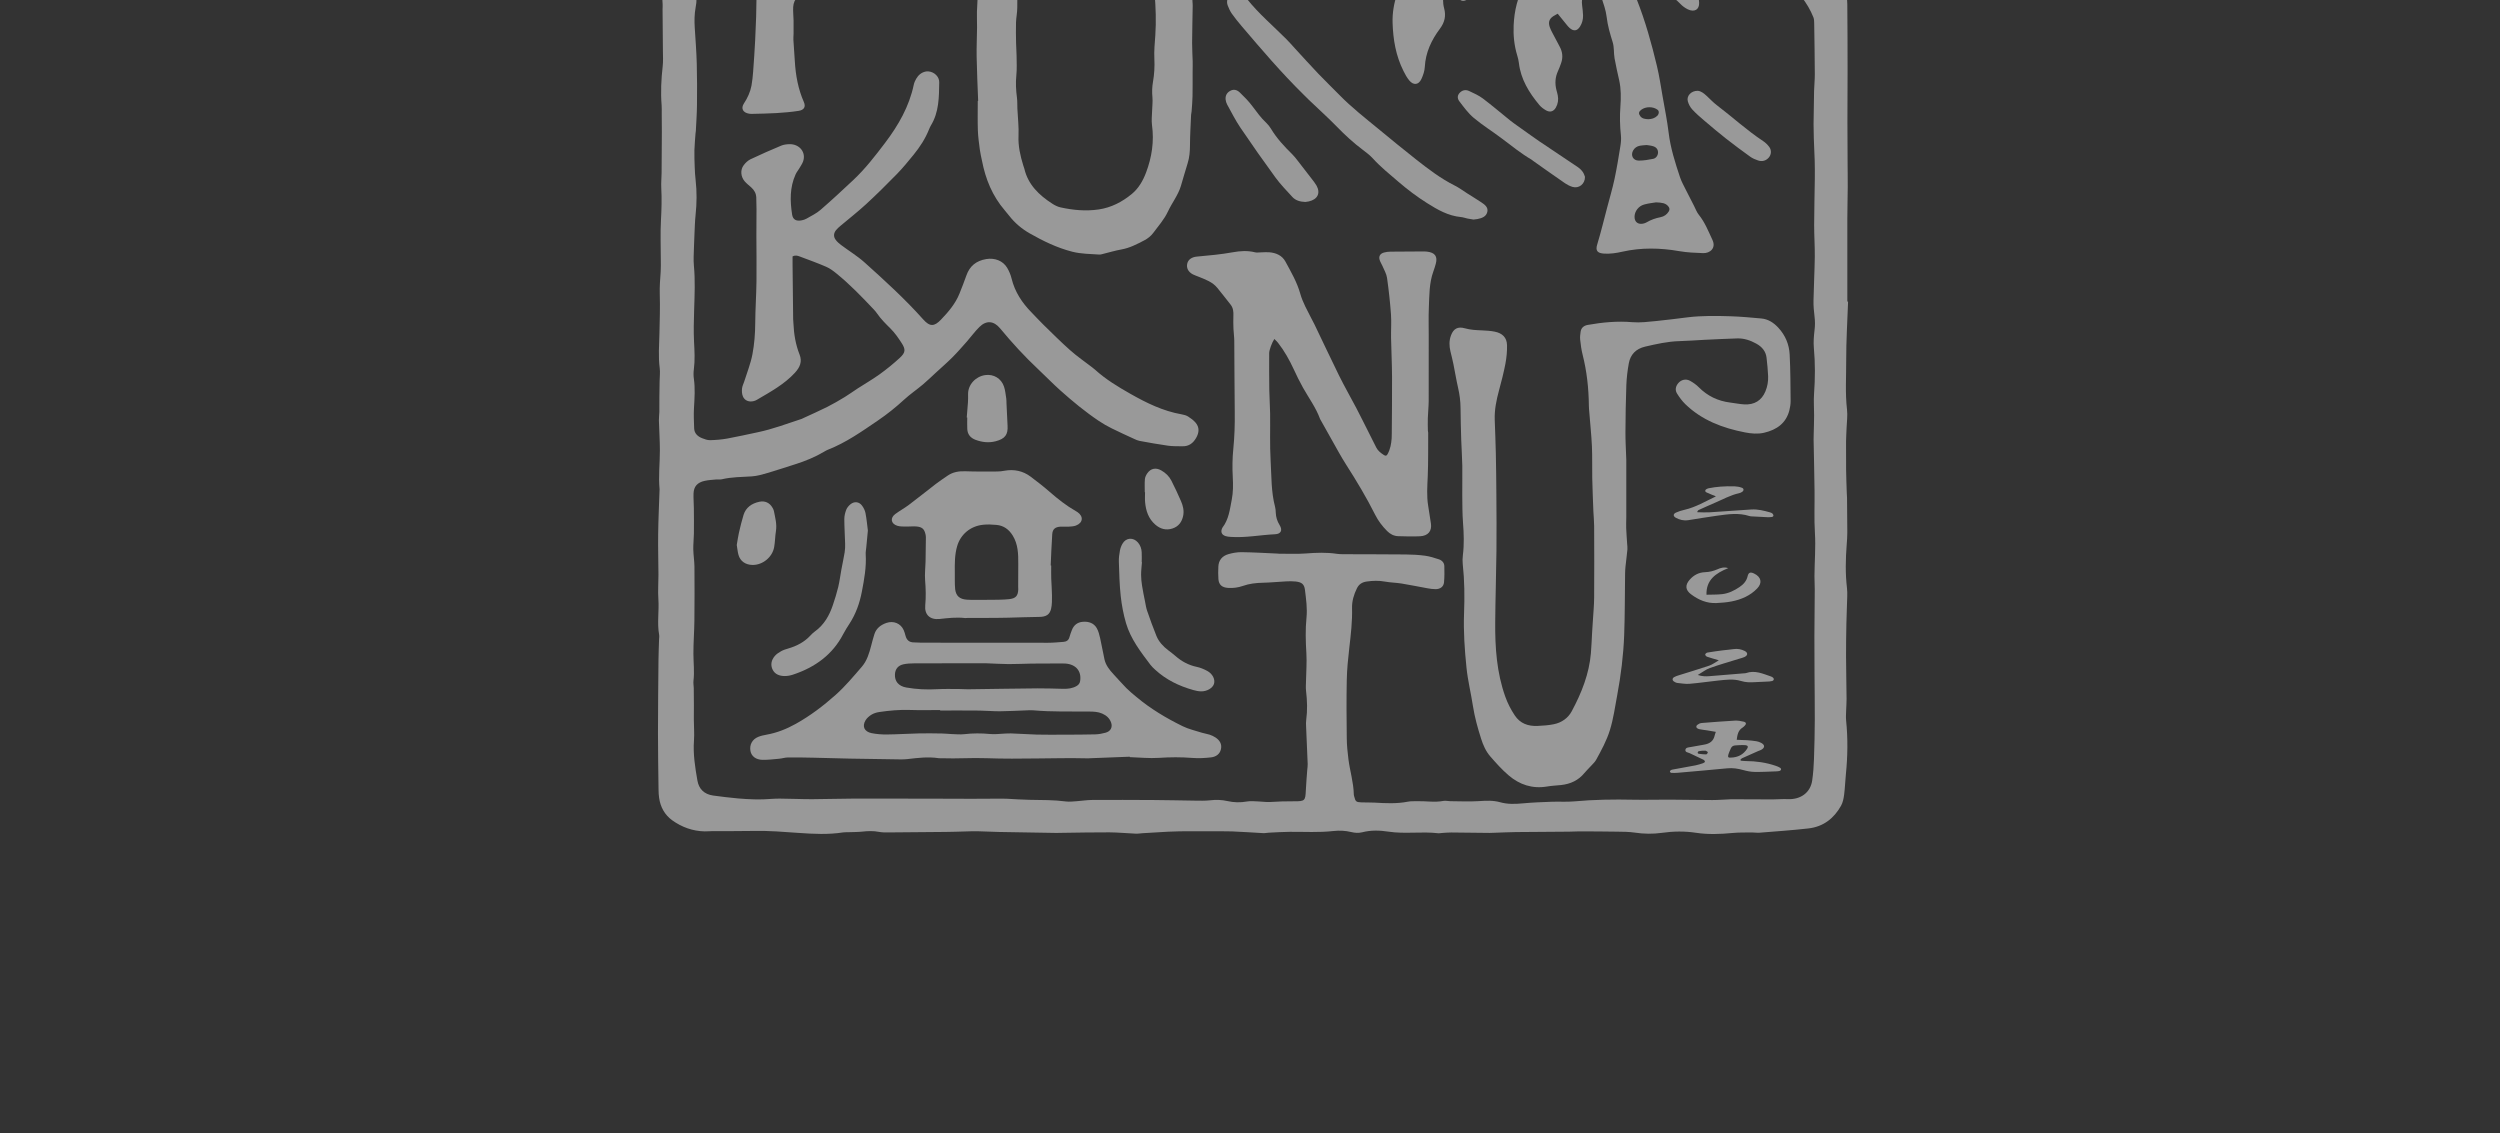 <svg width="214" height="97" viewBox="0 0 214 97" fill="none" xmlns="http://www.w3.org/2000/svg">
<rect x="0" y="0" width="214" height="97" fill="#333333" stroke="none"/>
<path d="M158.195 25.821C158.137 27.496 158.03 29.168 158.035 30.842C158.04 32.245 157.941 33.652 158.104 35.055C158.165 35.57 158.086 36.097 158.068 36.62C158.055 37.009 158.025 37.395 158.022 37.784C158.017 38.59 158.017 39.397 158.027 40.203C158.035 40.844 158.06 41.486 158.081 42.13C158.086 42.295 158.104 42.459 158.106 42.622C158.116 43.607 158.127 44.594 158.129 45.58C158.129 45.923 158.106 46.267 158.078 46.61C157.982 47.85 157.954 49.089 158.101 50.329C158.129 50.565 158.129 50.806 158.124 51.045C158.104 51.837 158.066 52.626 158.05 53.418C158.032 54.329 158.02 55.243 158.022 56.154C158.027 57.38 158.055 58.606 158.066 59.833C158.068 60.147 158.04 60.46 158.032 60.775C158.025 61.073 157.997 61.376 158.027 61.672C158.185 63.21 158.162 64.746 158.007 66.283C157.949 66.862 157.931 67.447 157.857 68.026C157.814 68.349 157.75 68.69 157.593 68.971C156.998 70.035 156.096 70.77 154.789 70.915C153.399 71.073 151.998 71.166 150.602 71.28C150.399 71.297 150.188 71.256 149.982 71.259C149.426 71.266 148.866 71.249 148.315 71.302C147.262 71.402 146.213 71.445 145.168 71.285C144.194 71.137 143.228 71.154 142.265 71.29C141.482 71.4 140.714 71.388 139.934 71.271C139.433 71.197 138.92 71.197 138.412 71.19C137.329 71.173 136.246 71.168 135.163 71.166C134.876 71.166 134.591 71.187 134.304 71.19C132.789 71.201 131.276 71.206 129.761 71.225C129.141 71.233 128.521 71.266 127.898 71.285C127.771 71.29 127.644 71.299 127.517 71.297C126.419 71.285 125.321 71.268 124.223 71.261C123.953 71.259 123.681 71.287 123.412 71.304C123.315 71.309 123.219 71.338 123.127 71.328C121.704 71.156 120.27 71.407 118.841 71.187C118.114 71.075 117.347 71.051 116.61 71.242C116.292 71.323 115.977 71.299 115.664 71.223C115.163 71.101 114.652 71.078 114.144 71.135C112.904 71.275 111.661 71.194 110.418 71.204C109.813 71.209 109.21 71.249 108.605 71.278C108.445 71.285 108.287 71.326 108.13 71.316C107.24 71.271 106.353 71.199 105.461 71.168C104.744 71.142 104.027 71.161 103.31 71.159C102.817 71.156 102.324 71.154 101.831 71.154C101.544 71.154 101.259 71.154 100.972 71.161C100.639 71.168 100.303 71.175 99.97 71.194C99.256 71.233 98.542 71.278 97.825 71.321C97.619 71.333 97.411 71.371 97.207 71.361C96.46 71.33 95.713 71.254 94.965 71.249C93.628 71.242 92.291 71.273 90.954 71.29C90.779 71.292 90.603 71.302 90.428 71.299C88.789 71.273 87.147 71.249 85.507 71.216C84.887 71.204 84.266 71.166 83.646 71.154C83.298 71.147 82.947 71.166 82.597 71.173C82.055 71.187 81.516 71.209 80.975 71.213C79.317 71.233 77.663 71.247 76.005 71.256C75.751 71.259 75.492 71.256 75.245 71.209C74.767 71.116 74.3 71.132 73.819 71.185C73.41 71.23 72.996 71.221 72.584 71.237C72.442 71.242 72.297 71.235 72.157 71.256C70.904 71.45 69.645 71.388 68.392 71.299C67.106 71.209 65.823 71.099 64.529 71.128C63.352 71.154 62.172 71.137 60.995 71.144C60.772 71.144 60.551 71.171 60.327 71.166C59.285 71.147 58.344 70.794 57.541 70.216C56.898 69.754 56.527 69.071 56.42 68.294C56.389 68.072 56.374 67.845 56.372 67.623C56.351 65.994 56.323 64.365 56.323 62.736C56.323 60.641 56.349 58.549 56.367 56.455C56.372 55.887 56.4 55.319 56.415 54.752C56.42 54.618 56.445 54.48 56.423 54.348C56.237 53.323 56.43 52.29 56.356 51.259C56.308 50.575 56.367 49.885 56.364 49.198C56.359 48.046 56.323 46.896 56.339 45.744C56.354 44.489 56.415 43.235 56.456 41.98C56.456 41.949 56.463 41.92 56.461 41.889C56.349 40.768 56.489 39.649 56.486 38.531C56.484 37.679 56.425 36.827 56.402 35.976C56.397 35.737 56.435 35.499 56.44 35.26C56.448 34.828 56.44 34.397 56.443 33.965C56.445 33.517 56.456 33.07 56.463 32.622C56.468 32.25 56.519 31.87 56.471 31.503C56.341 30.516 56.425 29.533 56.448 28.545C56.473 27.424 56.511 26.303 56.476 25.182C56.456 24.535 56.509 23.898 56.555 23.259C56.58 22.904 56.565 22.546 56.565 22.188C56.565 21.081 56.517 19.974 56.578 18.87C56.629 17.942 56.656 17.019 56.606 16.093C56.583 15.662 56.629 15.227 56.633 14.796C56.644 13.629 56.649 12.465 56.654 11.299C56.656 10.762 56.649 10.225 56.644 9.688C56.641 9.464 56.654 9.24 56.636 9.016C56.545 7.892 56.6 6.776 56.728 5.657C56.776 5.23 56.748 4.793 56.745 4.362C56.738 3.167 56.725 1.969 56.715 0.774C56.715 0.64 56.733 0.504 56.722 0.371C56.58 -1.483 56.738 -3.334 56.728 -5.187C56.725 -5.71 56.705 -6.234 56.71 -6.757C56.712 -7.069 56.758 -7.384 56.766 -7.697C56.773 -8.128 56.773 -8.563 56.761 -8.994C56.751 -9.369 56.692 -9.741 56.694 -10.113C56.702 -11.28 56.73 -12.446 56.745 -13.613C56.751 -13.942 56.722 -14.271 56.728 -14.6C56.738 -15.287 56.761 -15.974 56.778 -16.661C56.791 -17.138 56.804 -17.618 56.809 -18.095C56.812 -18.305 56.773 -18.515 56.794 -18.722C56.878 -19.583 56.931 -20.452 57.084 -21.303C57.269 -22.338 58.7 -23.608 59.783 -23.794C60.619 -23.937 61.458 -23.963 62.302 -23.856C63.265 -23.732 64.234 -23.658 65.21 -23.686C65.606 -23.698 66.008 -23.703 66.402 -23.753C66.931 -23.82 67.452 -23.825 67.968 -23.698C68.596 -23.546 69.219 -23.564 69.862 -23.629C71.445 -23.786 73.034 -23.918 74.63 -23.744C74.945 -23.71 75.268 -23.715 75.583 -23.744C76.73 -23.853 77.874 -23.856 79.017 -23.739C79.206 -23.72 79.401 -23.727 79.589 -23.741C80.942 -23.841 82.294 -23.801 83.649 -23.744C84.445 -23.71 85.24 -23.741 86.038 -23.744C86.308 -23.744 86.577 -23.739 86.849 -23.744C87.342 -23.751 87.835 -23.765 88.329 -23.767C89.045 -23.772 89.76 -23.772 90.476 -23.77C90.698 -23.77 90.921 -23.744 91.142 -23.751C91.826 -23.77 92.51 -23.817 93.196 -23.825C94.503 -23.834 95.812 -23.789 97.116 -23.832C98.41 -23.875 99.691 -23.739 100.977 -23.701C101.803 -23.677 102.629 -23.76 103.458 -23.779C104.317 -23.798 105.179 -23.803 106.038 -23.796C106.564 -23.791 107.088 -23.753 107.614 -23.736C107.805 -23.729 107.998 -23.72 108.188 -23.741C109.701 -23.906 111.213 -23.777 112.723 -23.715C113.026 -23.703 113.333 -23.677 113.631 -23.717C114.774 -23.877 115.921 -23.81 117.067 -23.817C118.501 -23.827 119.934 -23.815 121.368 -23.82C121.798 -23.822 122.227 -23.877 122.657 -23.872C124.169 -23.863 125.684 -23.846 127.197 -23.817C127.865 -23.805 128.531 -23.751 129.2 -23.734C129.645 -23.722 130.094 -23.71 130.537 -23.748C131.907 -23.865 133.274 -23.832 134.644 -23.767C135.12 -23.746 135.6 -23.753 136.076 -23.774C136.841 -23.813 137.601 -23.817 138.361 -23.693C138.732 -23.634 139.123 -23.627 139.499 -23.66C140.267 -23.729 141.025 -23.674 141.79 -23.622C142.407 -23.579 143.028 -23.598 143.648 -23.593C143.76 -23.593 143.872 -23.612 143.981 -23.615C145.381 -23.622 146.779 -23.636 148.18 -23.631C148.77 -23.629 149.357 -23.572 149.944 -23.56C150.691 -23.546 151.441 -23.576 152.189 -23.546C153.223 -23.503 154.258 -23.457 155.287 -23.35C156.423 -23.233 157.28 -22.699 157.74 -21.678C158.068 -20.95 158.241 -20.199 158.198 -19.407C158.188 -19.213 158.182 -19.015 158.208 -18.825C158.264 -18.405 158.259 -17.992 158.162 -17.577C158.121 -17.403 158.106 -17.222 158.106 -17.043C158.106 -16.222 158.116 -15.399 158.121 -14.579C158.132 -12.98 158.137 -11.38 158.152 -9.782C158.165 -8.348 158.188 -6.914 158.205 -5.481C158.208 -5.316 158.198 -5.151 158.19 -4.987C158.182 -4.853 158.154 -4.72 158.154 -4.584C158.16 -3.477 158.144 -2.375 158.048 -1.27C158.002 -0.738 158.124 -0.197 158.129 0.34C158.147 2.27 158.152 4.197 158.152 6.127C158.154 7.561 158.139 8.997 158.139 10.43C158.139 11.611 158.147 12.792 158.154 13.973C158.157 14.66 158.17 15.349 158.165 16.036C158.16 16.916 158.134 17.797 158.132 18.677C158.126 20.397 158.132 22.116 158.132 23.836C158.132 24.495 158.132 25.153 158.132 25.809C158.157 25.819 158.177 25.819 158.195 25.821ZM138.661 -8.827C139.126 -8.782 139.499 -8.978 139.83 -9.25C140.351 -9.679 140.931 -10.013 141.574 -10.251C141.736 -10.311 141.896 -10.38 142.049 -10.461C142.85 -10.893 143.709 -11.141 144.629 -11.222C144.85 -11.241 145.069 -11.296 145.29 -11.311C146.068 -11.361 146.851 -11.444 147.611 -11.191C148.152 -11.012 148.699 -10.85 149.23 -10.647C149.583 -10.514 149.924 -10.347 150.247 -10.156C152.036 -9.109 153.18 -7.577 153.94 -5.764C154.093 -5.402 154.212 -5.03 154.375 -4.672C154.453 -4.498 154.575 -4.328 154.72 -4.197C155.005 -3.94 155.274 -4.009 155.404 -4.35C155.452 -4.476 155.483 -4.608 155.506 -4.741C155.717 -5.929 155.742 -7.131 155.638 -8.322C155.521 -9.653 155.549 -10.979 155.534 -12.308C155.521 -13.341 155.526 -14.371 155.48 -15.402C155.437 -16.372 155.333 -17.339 155.257 -18.307C155.236 -18.577 155.231 -18.846 155.191 -19.111C155.122 -19.557 154.934 -19.967 154.484 -20.17C153.864 -20.449 153.203 -20.666 152.504 -20.597C151.365 -20.485 150.249 -20.719 149.118 -20.712C148.513 -20.707 147.908 -20.766 147.306 -20.738C146.345 -20.692 145.399 -20.757 144.451 -20.89C144.171 -20.929 143.874 -20.945 143.6 -20.898C142.74 -20.75 141.894 -20.762 141.035 -20.912C140.715 -20.969 140.374 -20.926 140.041 -20.917C139.708 -20.905 139.377 -20.871 139.044 -20.86C138.617 -20.845 138.188 -20.838 137.758 -20.833C137.298 -20.828 136.83 -20.785 136.378 -20.84C135.631 -20.929 134.888 -20.967 134.139 -20.953C133.295 -20.933 132.451 -20.936 131.607 -20.922C131.256 -20.917 130.905 -20.905 130.56 -20.871C130.064 -20.824 129.581 -20.833 129.085 -20.898C128.681 -20.95 128.264 -20.91 127.852 -20.905C127.456 -20.902 127.059 -20.886 126.665 -20.888C126.251 -20.89 125.832 -20.967 125.428 -20.912C124.317 -20.762 123.201 -20.802 122.087 -20.766C121.66 -20.752 121.233 -20.819 120.804 -20.843C120.565 -20.857 120.321 -20.888 120.09 -20.855C119.467 -20.764 118.854 -20.809 118.234 -20.895C117.667 -20.972 117.098 -20.967 116.523 -20.881C115.257 -20.688 113.979 -20.733 112.713 -20.89C112.248 -20.948 111.798 -20.945 111.335 -20.905C110.687 -20.848 110.034 -20.795 109.383 -20.793C108.412 -20.788 107.441 -20.826 106.473 -20.85C106.282 -20.855 106.091 -20.883 105.903 -20.905C105.443 -20.957 104.986 -20.974 104.525 -20.883C104.185 -20.817 103.832 -20.783 103.483 -20.778C101.795 -20.759 100.105 -20.745 98.417 -20.75C97.797 -20.752 97.177 -20.817 96.557 -20.836C96.081 -20.85 95.603 -20.84 95.128 -20.833C94.953 -20.831 94.78 -20.785 94.604 -20.788C92.98 -20.807 91.353 -20.833 89.729 -20.852C89.396 -20.857 89.061 -20.845 88.728 -20.831C88.377 -20.814 88.028 -20.766 87.68 -20.764C86.135 -20.762 84.589 -20.774 83.041 -20.778C81.287 -20.783 79.534 -20.778 77.782 -20.795C77.162 -20.802 76.544 -20.864 75.924 -20.89C75.591 -20.905 75.258 -20.902 74.922 -20.898C74.478 -20.89 74.033 -20.869 73.588 -20.855C73.207 -20.843 72.823 -20.845 72.444 -20.812C71.664 -20.745 70.886 -20.69 70.111 -20.84C69.401 -20.976 68.69 -20.986 67.97 -20.919C67.338 -20.862 66.702 -20.785 66.069 -20.785C65.068 -20.785 64.074 -20.807 63.072 -20.988C62.35 -21.119 61.58 -21.046 60.835 -21.01C60.365 -20.988 60.04 -20.709 59.933 -20.265C59.874 -20.02 59.831 -19.765 59.839 -19.514C59.849 -19.075 59.808 -18.648 59.671 -18.228C59.557 -17.878 59.549 -17.525 59.641 -17.167C59.831 -16.411 59.775 -15.659 59.625 -14.898C59.552 -14.524 59.582 -14.128 59.59 -13.741C59.597 -13.415 59.663 -13.088 59.661 -12.758C59.656 -11.113 59.646 -9.469 59.623 -7.823C59.615 -7.391 59.541 -6.962 59.516 -6.53C59.496 -6.203 59.453 -5.869 59.501 -5.547C59.661 -4.46 59.702 -3.372 59.623 -2.279C59.569 -1.561 59.516 -0.85 59.605 -0.13C59.636 0.118 59.592 0.378 59.547 0.629C59.44 1.208 59.432 1.788 59.47 2.372C59.536 3.403 59.615 4.431 59.643 5.464C59.676 6.645 59.674 7.825 59.661 9.006C59.653 9.738 59.6 10.468 59.564 11.201C59.562 11.275 59.541 11.349 59.536 11.423C59.503 11.9 59.455 12.374 59.442 12.851C59.43 13.345 59.45 13.839 59.468 14.333C59.48 14.691 59.503 15.048 59.544 15.404C59.658 16.403 59.648 17.403 59.541 18.402C59.48 18.98 59.47 19.564 59.442 20.146C59.425 20.473 59.409 20.802 59.404 21.129C59.394 21.666 59.346 22.207 59.397 22.739C59.516 23.994 59.458 25.249 59.419 26.503C59.392 27.415 59.364 28.328 59.409 29.239C59.45 30.034 59.498 30.819 59.394 31.61C59.358 31.875 59.356 32.152 59.394 32.414C59.514 33.252 59.453 34.084 59.404 34.922C59.371 35.501 59.399 36.086 59.419 36.668C59.435 37.087 59.709 37.357 60.101 37.51C60.317 37.596 60.558 37.684 60.785 37.679C61.275 37.667 61.768 37.627 62.249 37.541C63.123 37.383 63.99 37.183 64.859 37.002C66.153 36.732 67.378 36.264 68.624 35.857C68.682 35.837 68.738 35.802 68.794 35.776C69.465 35.463 70.146 35.167 70.805 34.836C71.323 34.576 71.821 34.282 72.314 33.984C72.688 33.757 73.039 33.495 73.405 33.259C74.035 32.851 74.691 32.476 75.296 32.04C75.901 31.603 76.481 31.133 77.025 30.63C77.518 30.174 77.536 29.912 77.175 29.356C76.895 28.924 76.595 28.488 76.227 28.123C75.807 27.71 75.398 27.3 75.067 26.82C74.989 26.708 74.902 26.601 74.806 26.501C73.791 25.427 72.769 24.359 71.61 23.419C71.336 23.195 71.041 22.973 70.713 22.832C69.976 22.512 69.219 22.243 68.463 21.957C68.275 21.885 68.075 21.823 67.843 21.95C67.843 22.178 67.841 22.415 67.843 22.651C67.859 24.204 67.876 25.757 67.894 27.312C67.897 27.445 67.915 27.581 67.92 27.715C67.96 28.617 68.105 29.497 68.443 30.349C68.68 30.943 68.486 31.427 68.047 31.906C67.132 32.903 65.945 33.543 64.785 34.225C64.704 34.273 64.615 34.308 64.524 34.332C64.117 34.442 63.73 34.289 63.586 33.915C63.507 33.715 63.497 33.476 63.517 33.259C63.537 33.056 63.642 32.861 63.705 32.66C63.947 31.887 64.257 31.124 64.407 30.334C64.574 29.456 64.643 28.557 64.648 27.658C64.656 26.463 64.74 25.268 64.755 24.07C64.773 22.77 64.747 21.468 64.747 20.168C64.747 19.407 64.757 18.643 64.757 17.882C64.757 17.553 64.75 17.226 64.737 16.897C64.722 16.551 64.562 16.267 64.295 16.031C64.109 15.867 63.911 15.712 63.751 15.528C63.405 15.132 63.354 14.547 63.657 14.147C63.809 13.944 64.013 13.744 64.241 13.634C65.108 13.221 65.988 12.837 66.875 12.465C67.086 12.377 67.338 12.348 67.574 12.341C68.451 12.322 69.023 13.054 68.741 13.829C68.664 14.037 68.527 14.228 68.413 14.424C68.314 14.593 68.181 14.75 68.103 14.927C67.597 16.043 67.625 17.205 67.805 18.369C67.874 18.81 68.171 18.958 68.639 18.858C68.776 18.829 68.921 18.786 69.04 18.715C69.445 18.479 69.885 18.271 70.23 17.971C71.191 17.14 72.119 16.277 73.044 15.409C74.073 14.443 74.922 13.338 75.764 12.229C76.91 10.716 77.83 9.104 78.217 7.26C78.237 7.157 78.273 7.057 78.316 6.959C78.456 6.652 78.646 6.37 78.972 6.213C79.119 6.141 79.307 6.096 79.47 6.11C79.978 6.156 80.405 6.563 80.398 7.045C80.377 8.314 80.388 9.595 79.678 10.752C79.615 10.855 79.569 10.969 79.523 11.079C79.208 11.871 78.743 12.584 78.199 13.252C77.744 13.81 77.287 14.371 76.783 14.889C75.924 15.771 75.044 16.64 74.137 17.477C73.433 18.126 72.673 18.717 71.938 19.337C71.809 19.447 71.679 19.562 71.572 19.691C71.356 19.955 71.331 20.251 71.532 20.525C71.654 20.695 71.821 20.84 71.992 20.969C72.663 21.472 73.395 21.916 74.013 22.47C75.749 24.03 77.477 25.602 79.023 27.338C79.592 27.977 79.966 27.97 80.55 27.36C81.191 26.692 81.788 25.988 82.131 25.132C82.337 24.614 82.543 24.096 82.726 23.572C83.001 22.787 83.55 22.322 84.424 22.176C85.154 22.055 85.858 22.322 86.216 22.93C86.384 23.214 86.516 23.529 86.592 23.846C86.867 24.974 87.482 25.916 88.308 26.754C88.644 27.095 88.961 27.45 89.305 27.784C90.067 28.526 90.817 29.282 91.615 29.988C92.205 30.511 92.863 30.962 93.491 31.446C93.578 31.513 93.664 31.579 93.743 31.651C94.643 32.469 95.692 33.104 96.752 33.705C98.127 34.487 99.556 35.193 101.17 35.472C101.356 35.504 101.551 35.558 101.704 35.656C101.938 35.804 102.169 35.974 102.342 36.179C102.688 36.589 102.647 37.037 102.39 37.483C102.136 37.925 101.783 38.211 101.221 38.201C100.807 38.192 100.387 38.209 99.981 38.151C99.162 38.037 98.351 37.887 97.538 37.739C97.385 37.71 97.238 37.641 97.093 37.574C96.45 37.278 95.804 36.987 95.171 36.672C94.793 36.484 94.421 36.274 94.073 36.04C92.891 35.248 91.803 34.347 90.754 33.409C90.108 32.832 89.51 32.209 88.88 31.618C87.708 30.518 86.628 29.342 85.611 28.111C85.072 27.46 84.437 27.398 83.837 27.989C83.443 28.378 83.123 28.829 82.757 29.242C82.35 29.702 81.948 30.165 81.514 30.599C81.069 31.045 80.586 31.46 80.121 31.89C79.745 32.236 79.381 32.591 78.99 32.92C78.469 33.359 77.894 33.748 77.396 34.206C76.689 34.857 75.942 35.456 75.139 36.002C73.771 36.932 72.424 37.889 70.85 38.504C70.749 38.545 70.652 38.602 70.558 38.657C69.773 39.125 68.929 39.471 68.049 39.747C67.264 39.995 66.483 40.258 65.693 40.489C65.253 40.618 64.801 40.749 64.346 40.778C63.489 40.833 62.63 40.828 61.786 41.026C61.636 41.062 61.468 41.026 61.311 41.042C60.978 41.074 60.642 41.09 60.317 41.162C59.694 41.298 59.389 41.644 59.366 42.24C59.351 42.657 59.392 43.077 59.394 43.495C59.402 44.227 59.407 44.957 59.397 45.689C59.392 46.138 59.336 46.584 59.346 47.032C59.356 47.524 59.44 48.017 59.445 48.509C59.458 50.05 59.455 51.591 59.44 53.132C59.43 54.074 59.353 55.014 59.356 55.954C59.358 56.729 59.455 57.504 59.361 58.28C59.336 58.485 59.384 58.697 59.386 58.907C59.394 59.384 59.397 59.861 59.397 60.341C59.397 60.758 59.389 61.175 59.392 61.595C59.394 62.194 59.447 62.793 59.404 63.387C59.318 64.549 59.501 65.684 59.699 66.82C59.821 67.523 60.266 67.986 61.041 68.098C61.748 68.198 62.46 68.277 63.171 68.346C63.629 68.391 64.091 68.408 64.552 68.425C64.836 68.434 65.124 68.43 65.411 68.42C65.856 68.403 66.3 68.358 66.745 68.361C67.668 68.365 68.593 68.413 69.516 68.411C70.677 68.408 71.842 68.363 73.003 68.361C76.143 68.356 79.279 68.368 82.419 68.372C82.497 68.372 82.579 68.379 82.657 68.379C83.613 68.375 84.567 68.37 85.522 68.365C85.728 68.365 85.937 68.361 86.142 68.37C86.811 68.401 87.477 68.456 88.145 68.465C89.18 68.482 90.217 68.47 91.247 68.606C91.541 68.644 91.849 68.604 92.151 68.585C92.596 68.554 93.039 68.48 93.481 68.477C95.235 68.468 96.986 68.47 98.74 68.482C99.919 68.489 101.099 68.52 102.276 68.535C102.705 68.539 103.138 68.556 103.56 68.508C104.076 68.449 104.576 68.458 105.077 68.573C105.626 68.697 106.173 68.709 106.734 68.609C107.055 68.551 107.395 68.594 107.726 68.604C108.059 68.613 108.394 68.673 108.725 68.651C109.408 68.609 110.085 68.582 110.773 68.59C111.699 68.599 111.739 68.53 111.778 67.683C111.805 67.087 111.859 66.493 111.902 65.896C111.915 65.732 111.943 65.567 111.938 65.405C111.894 64.315 111.844 63.225 111.8 62.137C111.793 61.972 111.788 61.805 111.811 61.643C111.925 60.806 111.897 59.973 111.798 59.138C111.765 58.859 111.79 58.571 111.795 58.289C111.808 57.497 111.874 56.705 111.826 55.916C111.765 54.897 111.734 53.883 111.836 52.87C111.917 52.073 111.8 51.285 111.706 50.501C111.645 50.005 111.429 49.83 110.898 49.776C110.631 49.747 110.357 49.752 110.087 49.766C109.419 49.799 108.753 49.869 108.084 49.883C107.505 49.897 106.943 49.959 106.396 50.153C105.987 50.296 105.565 50.353 105.128 50.324C104.604 50.291 104.335 50.062 104.297 49.573C104.269 49.215 104.276 48.855 104.292 48.497C104.314 47.958 104.62 47.586 105.158 47.433C105.519 47.331 105.908 47.261 106.282 47.266C107.316 47.28 108.348 47.342 109.38 47.388C109.411 47.39 109.444 47.397 109.475 47.397C110.24 47.395 111.007 47.435 111.765 47.378C112.66 47.309 113.544 47.273 114.434 47.407C114.607 47.433 114.782 47.438 114.957 47.44C116.742 47.447 118.529 47.445 120.313 47.462C120.87 47.467 121.429 47.495 121.981 47.569C122.385 47.624 122.784 47.75 123.173 47.879C123.445 47.97 123.628 48.18 123.635 48.456C123.648 48.919 123.651 49.384 123.608 49.845C123.572 50.217 123.297 50.427 122.891 50.432C122.654 50.434 122.415 50.396 122.182 50.355C121.447 50.224 120.715 50.069 119.978 49.95C119.507 49.873 119.024 49.871 118.557 49.785C118.031 49.687 117.515 49.704 116.991 49.778C116.594 49.835 116.322 50.012 116.152 50.36C115.888 50.899 115.72 51.453 115.735 52.049C115.766 53.189 115.631 54.317 115.501 55.448C115.395 56.369 115.301 57.294 115.283 58.22C115.25 59.88 115.262 61.541 115.283 63.201C115.29 63.797 115.349 64.396 115.425 64.987C115.552 65.996 115.867 66.979 115.885 68.005C115.885 68.065 115.906 68.122 115.921 68.182C116.033 68.621 116.083 68.666 116.559 68.685C116.925 68.699 117.291 68.683 117.657 68.704C118.613 68.761 119.566 68.811 120.514 68.623C120.761 68.575 121.02 68.59 121.274 68.582C122.037 68.558 122.799 68.706 123.562 68.558C123.742 68.523 123.94 68.58 124.131 68.582C124.942 68.587 125.758 68.628 126.564 68.578C127.189 68.537 127.804 68.501 128.409 68.671C129.05 68.852 129.693 68.83 130.351 68.768C131.175 68.69 132.003 68.661 132.83 68.63C133.465 68.606 134.108 68.656 134.741 68.599C136.439 68.442 138.14 68.42 139.843 68.456C140.862 68.477 141.881 68.444 142.901 68.449C144.128 68.454 145.353 68.482 146.581 68.484C147.107 68.484 147.631 68.437 148.157 68.418C148.363 68.411 148.569 68.418 148.777 68.418C149.764 68.422 150.752 68.432 151.739 68.43C152.168 68.43 152.598 68.384 153.025 68.406C154.138 68.458 154.977 67.845 155.125 66.805C155.211 66.199 155.257 65.584 155.277 64.973C155.318 63.852 155.341 62.731 155.346 61.612C155.351 60.281 155.33 58.952 155.323 57.621C155.318 56.574 155.308 55.527 155.313 54.482C155.318 53.137 155.338 51.791 155.343 50.446C155.346 50.071 155.315 49.699 155.318 49.325C155.325 48.084 155.435 46.849 155.356 45.603C155.282 44.411 155.341 43.211 155.325 42.016C155.308 40.551 155.272 39.086 155.244 37.622C155.241 37.457 155.252 37.293 155.254 37.128C155.267 36.606 155.285 36.083 155.287 35.561C155.29 34.948 155.239 34.332 155.282 33.722C155.379 32.405 155.386 31.095 155.267 29.779C155.221 29.277 155.267 28.762 155.325 28.259C155.374 27.868 155.374 27.488 155.325 27.1C155.269 26.642 155.226 26.177 155.236 25.714C155.259 24.473 155.33 23.233 155.346 21.995C155.356 21.084 155.29 20.172 155.292 19.259C155.295 17.944 155.333 16.628 155.348 15.313C155.353 14.791 155.353 14.266 155.338 13.744C155.32 13.102 155.285 12.46 155.262 11.819C155.249 11.415 155.247 11.012 155.241 10.609C155.239 10.445 155.247 10.28 155.249 10.118C155.262 9.34 155.267 8.565 155.285 7.787C155.297 7.31 155.351 6.831 155.348 6.354C155.341 4.889 155.318 3.424 155.295 1.96C155.292 1.797 155.285 1.626 155.226 1.478C154.72 0.216 153.869 -0.815 152.783 -1.678C151.899 -2.382 151.068 -3.114 150.765 -4.219C150.758 -4.247 150.74 -4.274 150.73 -4.302C150.646 -4.545 150.486 -4.717 150.216 -4.786C150.267 -4.81 150.318 -4.832 150.369 -4.856C150.338 -4.882 150.308 -4.908 150.275 -4.932C150.254 -4.884 150.234 -4.837 150.214 -4.786C150.099 -4.76 149.972 -4.753 149.875 -4.701C149.753 -4.634 149.665 -4.519 149.55 -4.441C149.235 -4.219 149.049 -4.214 148.724 -4.417C148.432 -4.598 148.251 -4.858 148.155 -5.168C148.071 -5.44 148.028 -5.726 147.918 -5.989C147.811 -6.249 147.672 -6.509 147.494 -6.731C147.278 -6.998 146.922 -7.034 146.619 -6.938C146.332 -6.847 146.304 -6.552 146.314 -6.289C146.319 -6.156 146.347 -6.022 146.355 -5.888C146.385 -5.359 146.121 -5.182 145.59 -5.352C145.155 -5.493 144.713 -5.612 144.268 -5.729C143.994 -5.8 143.701 -5.826 143.432 -5.915C142.59 -6.189 141.736 -6.139 140.88 -6.029C140.699 -6.005 140.501 -5.941 140.361 -5.836C140.054 -5.605 140.066 -5.34 140.402 -5.149C140.671 -4.996 140.974 -4.889 141.271 -4.784C142.349 -4.407 143.287 -3.844 144.072 -3.043C144.982 -2.115 145.384 -1.008 145.445 0.223C145.475 0.826 145.041 1.075 144.469 0.795C144.235 0.681 144.011 0.514 143.836 0.328C143.147 -0.407 142.237 -0.796 141.302 -1.146C141.004 -1.258 140.684 -1.294 140.364 -1.211C140.066 -1.132 139.949 -1.027 139.965 -0.736C139.975 -0.502 140.023 -0.259 140.11 -0.039C140.842 1.814 141.373 3.722 141.833 5.647C142.041 6.521 142.171 7.41 142.326 8.295C142.504 9.311 142.712 10.328 142.834 11.351C142.992 12.67 143.394 13.927 143.813 15.182C143.938 15.549 144.133 15.898 144.309 16.251C144.537 16.711 144.774 17.167 145.01 17.625C145.142 17.88 145.239 18.161 145.417 18.383C145.946 19.037 146.238 19.798 146.584 20.535C146.924 21.258 146.35 21.689 145.791 21.668C145.107 21.642 144.418 21.616 143.747 21.499C142.113 21.212 140.488 21.181 138.867 21.546C138.353 21.663 137.835 21.742 137.306 21.709C136.711 21.67 136.561 21.441 136.726 20.912C136.897 20.368 137.036 19.814 137.184 19.264C137.316 18.772 137.438 18.278 137.568 17.785C137.779 16.971 138.023 16.165 138.198 15.347C138.399 14.409 138.551 13.462 138.704 12.518C138.755 12.21 138.783 11.89 138.75 11.58C138.661 10.759 138.645 9.941 138.706 9.118C138.762 8.372 138.767 7.623 138.605 6.883C138.467 6.253 138.315 5.626 138.206 4.991C138.127 4.536 138.183 4.049 138.046 3.613C137.822 2.895 137.613 2.189 137.527 1.437C137.461 0.865 137.252 0.302 137.074 -0.254C136.998 -0.49 136.876 -0.731 136.714 -0.924C136.434 -1.258 136.139 -1.258 135.826 -0.955C135.72 -0.85 135.633 -0.717 135.572 -0.583C135.42 -0.247 135.379 0.106 135.43 0.471C135.468 0.753 135.499 1.036 135.509 1.32C135.519 1.654 135.435 1.976 135.254 2.267C135.013 2.656 134.703 2.701 134.36 2.394C134.2 2.251 134.073 2.074 133.938 1.909C133.734 1.666 133.536 1.418 133.338 1.172C133.241 1.227 133.175 1.268 133.104 1.304C132.647 1.54 132.502 1.843 132.652 2.301C132.708 2.47 132.791 2.635 132.875 2.794C133.084 3.198 133.3 3.598 133.513 3.999C133.755 4.448 133.801 4.913 133.635 5.392C133.551 5.633 133.46 5.874 133.353 6.108C133.119 6.623 133.094 7.15 133.226 7.689C133.267 7.849 133.315 8.009 133.346 8.169C133.414 8.534 133.366 8.887 133.178 9.214C132.987 9.548 132.677 9.641 132.336 9.445C132.123 9.321 131.914 9.166 131.762 8.982C130.88 7.921 130.178 6.776 130.018 5.399C129.993 5.178 129.939 4.956 129.873 4.741C129.617 3.899 129.53 3.035 129.568 2.165C129.624 0.927 129.899 -0.266 130.532 -1.368C130.979 -2.143 131.564 -2.804 132.385 -3.262C132.547 -3.353 132.71 -3.46 132.837 -3.589C133.173 -3.93 133.076 -4.285 132.598 -4.393C131.912 -4.545 131.243 -4.522 130.643 -4.087C130.244 -3.799 129.934 -3.446 129.657 -3.059C129.497 -2.835 129.345 -2.606 129.159 -2.401C128.966 -2.191 128.775 -1.919 128.422 -1.976C128.043 -2.038 127.957 -2.363 127.888 -2.654C127.776 -3.126 127.497 -3.489 127.148 -3.808C126.538 -3.553 126.365 -3.088 126.404 -2.523C126.421 -2.255 126.454 -1.986 126.5 -1.721C126.627 -0.97 126.246 -0.457 125.623 -0.058C125.293 0.151 125.046 0.111 124.797 -0.19C124.67 -0.342 124.566 -0.514 124.426 -0.657C124.103 -0.991 123.852 -0.963 123.648 -0.555C123.569 -0.397 123.524 -0.211 123.524 -0.037C123.524 0.213 123.552 0.473 123.618 0.717C123.791 1.354 123.666 1.914 123.259 2.456C122.525 3.436 122.026 4.505 121.963 5.733C121.945 6.082 121.821 6.442 121.671 6.766C121.434 7.274 120.997 7.322 120.636 6.89C120.433 6.647 120.28 6.361 120.138 6.077C119.479 4.767 119.248 3.377 119.205 1.94C119.157 0.252 119.777 -1.256 120.58 -2.716C120.682 -2.9 120.824 -3.067 120.969 -3.226C121.671 -3.999 122.354 -4.794 123.315 -5.311C123.412 -5.364 123.498 -5.433 123.582 -5.5C124.075 -5.893 124.634 -6.168 125.255 -6.344C125.758 -6.487 126.266 -6.618 126.757 -6.795C127.733 -7.146 128.75 -7.193 129.767 -7.162C130.689 -7.134 131.607 -7.022 132.491 -6.735C132.667 -6.678 132.868 -6.671 133.056 -6.678C133.391 -6.69 133.442 -6.778 133.353 -7.074C133.257 -7.391 133.053 -7.635 132.771 -7.818C132.049 -8.291 131.289 -8.696 130.427 -8.906C130.135 -8.978 129.84 -9.049 129.558 -9.152C129.174 -9.295 129.126 -9.481 129.329 -9.817C129.439 -9.996 129.533 -10.187 129.604 -10.383C129.66 -10.538 129.596 -10.638 129.403 -10.719C128.823 -10.96 128.28 -10.867 127.746 -10.619C127.433 -10.473 127.136 -10.297 126.833 -10.13C126.218 -9.789 125.611 -9.863 125.018 -10.178C124.734 -10.328 124.579 -10.559 124.627 -10.886C124.652 -11.048 124.66 -11.213 124.675 -11.377C124.703 -11.688 124.451 -11.897 124.154 -11.771C123.915 -11.668 123.689 -11.513 123.498 -11.342C123.292 -11.158 123.137 -10.924 122.957 -10.714C122.677 -10.387 122.314 -10.194 121.876 -10.099C120.494 -9.803 119.22 -9.276 118.092 -8.46C117.99 -8.386 117.886 -8.317 117.776 -8.257C117.591 -8.157 117.395 -8.088 117.194 -8.224C117.001 -8.355 116.966 -8.553 117.011 -8.746C117.062 -8.963 117.131 -9.183 117.235 -9.381C117.649 -10.17 118.074 -10.95 118.681 -11.642C119.187 -12.217 119.632 -12.828 120.227 -13.341C121.238 -14.211 122.459 -14.655 123.735 -14.991C124.314 -15.144 124.922 -15.208 125.524 -15.275C125.916 -15.318 126.315 -15.294 126.711 -15.297C126.95 -15.299 127.194 -15.258 127.425 -15.297C128.333 -15.449 129.19 -15.297 130.054 -15.027C131.635 -14.536 132.997 -13.76 134.062 -12.541C134.24 -12.339 134.477 -12.165 134.721 -12.036C135.14 -11.814 135.341 -11.883 135.572 -12.284C135.661 -12.439 135.725 -12.613 135.776 -12.785C135.918 -13.283 136.137 -13.753 136.467 -14.156C137.184 -15.034 137.936 -15.876 138.767 -16.668C140.013 -17.856 141.602 -18.276 143.234 -18.655C143.31 -18.672 143.391 -18.679 143.47 -18.682C144.764 -18.701 146.042 -18.646 147.301 -18.283C148.432 -17.956 149.408 -17.372 150.404 -16.811C150.724 -16.633 150.943 -16.346 151.085 -16.019C151.253 -15.633 151.131 -15.323 150.707 -15.201C150.458 -15.13 150.175 -15.132 149.911 -15.149C148.864 -15.213 147.817 -15.347 146.795 -14.96C146.444 -14.827 146.073 -14.872 145.73 -15.041C145.432 -15.187 145.135 -15.33 144.843 -15.483C144.543 -15.638 144.222 -15.712 143.884 -15.721C143.65 -15.726 143.572 -15.683 143.62 -15.473C143.668 -15.261 143.772 -15.056 143.887 -14.863C144.011 -14.655 144.192 -14.476 144.314 -14.268C144.489 -13.97 144.446 -13.725 144.184 -13.55C143.77 -13.274 143.322 -13.166 142.837 -13.403C142.71 -13.465 142.588 -13.536 142.461 -13.598C141.957 -13.851 141.469 -13.787 141.014 -13.5C140.531 -13.197 140.493 -12.832 140.875 -12.417C141.169 -12.098 141.159 -11.947 140.803 -11.678C140.557 -11.489 140.29 -11.325 140.043 -11.134C139.573 -10.771 139.146 -10.373 138.839 -9.872C138.633 -9.536 138.523 -9.188 138.64 -8.799C138.589 -8.799 138.539 -8.796 138.485 -8.796C138.49 -8.775 138.498 -8.751 138.503 -8.73C138.574 -8.775 138.617 -8.801 138.661 -8.827ZM141.752 17.322C141.508 17.365 141.108 17.401 140.735 17.508C140.247 17.644 139.924 18.095 139.916 18.55C139.909 19.023 140.249 19.264 140.732 19.123C140.809 19.101 140.882 19.07 140.948 19.032C141.317 18.817 141.711 18.674 142.135 18.593C142.446 18.534 142.679 18.367 142.842 18.107C142.946 17.94 142.923 17.806 142.801 17.658C142.568 17.374 142.24 17.343 141.752 17.322ZM140.953 12.415C140.73 12.436 140.554 12.439 140.382 12.472C140.12 12.522 139.919 12.658 139.792 12.887C139.563 13.305 139.792 13.748 140.282 13.748C140.692 13.748 141.103 13.679 141.508 13.598C141.767 13.546 141.922 13.3 141.927 13.059C141.932 12.809 141.795 12.606 141.513 12.518C141.322 12.456 141.114 12.441 140.953 12.415ZM141.101 10.204C141.378 10.197 141.647 10.123 141.858 9.917C142.021 9.76 142.034 9.512 141.899 9.405C141.518 9.104 140.87 9.104 140.483 9.402C140.265 9.571 140.244 9.724 140.407 9.944C140.572 10.165 140.821 10.192 141.101 10.204ZM138.887 -4.615C138.808 -4.486 138.739 -4.41 138.722 -4.326C138.714 -4.288 138.806 -4.228 138.851 -4.178C138.902 -4.259 138.966 -4.338 138.999 -4.426C139.011 -4.46 138.95 -4.514 138.887 -4.615Z" fill="white" fill-opacity="0.5"/>
<path d="M139.21 39.358C139.21 40.868 139.21 42.586 139.21 44.306C139.21 44.604 139.189 44.904 139.202 45.203C139.22 45.649 139.255 46.095 139.283 46.541C139.294 46.706 139.321 46.87 139.306 47.032C139.263 47.507 139.197 47.982 139.146 48.456C139.123 48.664 139.111 48.874 139.108 49.084C139.083 50.849 139.095 52.614 139.029 54.377C138.963 56.097 138.752 57.805 138.434 59.503C138.246 60.505 138.112 61.512 137.809 62.492C137.532 63.392 137.082 64.215 136.63 65.038C136.515 65.245 136.32 65.417 136.157 65.598C135.981 65.791 135.788 65.973 135.623 66.173C135.117 66.793 134.439 67.111 133.628 67.199C133.231 67.242 132.832 67.256 132.441 67.323C131.159 67.542 130.064 67.161 129.139 66.371C128.564 65.882 128.061 65.314 127.568 64.749C127.184 64.305 126.953 63.773 126.78 63.225C126.487 62.306 126.231 61.383 126.083 60.434C125.916 59.339 125.644 58.256 125.532 57.156C125.374 55.61 125.265 54.06 125.323 52.5C125.377 51.097 125.366 49.69 125.211 48.287C125.183 48.037 125.191 47.777 125.222 47.526C125.339 46.601 125.305 45.677 125.234 44.749C125.176 43.974 125.178 43.197 125.171 42.419C125.163 41.567 125.186 40.713 125.173 39.862C125.161 39.129 125.105 38.4 125.082 37.667C125.054 36.756 125.031 35.842 125.023 34.931C125.018 34.344 124.945 33.772 124.812 33.197C124.657 32.526 124.551 31.844 124.413 31.169C124.34 30.802 124.243 30.439 124.157 30.074C124.047 29.614 124.037 29.156 124.207 28.703C124.421 28.135 124.787 27.93 125.389 28.102C125.872 28.24 126.358 28.261 126.851 28.28C127.214 28.295 127.586 28.319 127.941 28.388C128.612 28.521 128.984 28.898 129.001 29.54C129.014 30.074 128.961 30.618 128.862 31.143C128.717 31.906 128.518 32.663 128.315 33.416C128.091 34.246 127.919 35.079 127.949 35.94C127.982 36.897 128.023 37.853 128.043 38.807C128.069 39.988 128.081 41.169 128.089 42.352C128.099 43.95 128.114 45.549 128.096 47.147C128.074 49.196 128.005 51.243 127.99 53.292C127.974 55.436 128.117 57.566 128.849 59.625C129.052 60.195 129.324 60.73 129.665 61.24C130.125 61.929 130.799 62.175 131.617 62.139C132.077 62.12 132.545 62.087 132.995 61.996C133.686 61.86 134.233 61.457 134.54 60.885C135.382 59.315 136.035 57.678 136.182 55.904C136.231 55.324 136.251 54.74 136.284 54.16C136.304 53.831 136.33 53.504 136.347 53.175C136.388 52.505 136.454 51.832 136.459 51.161C136.475 49.112 136.467 47.063 136.459 45.014C136.457 44.597 136.411 44.179 136.393 43.76C136.358 42.82 136.317 41.877 136.297 40.938C136.279 40.026 136.309 39.113 136.269 38.202C136.225 37.245 136.121 36.293 136.048 35.339C136.03 35.131 136.009 34.922 136.007 34.712C135.992 33.242 135.834 31.789 135.471 30.356C135.364 29.936 135.308 29.502 135.262 29.07C135.237 28.851 135.27 28.622 135.3 28.402C135.346 28.063 135.575 27.87 135.923 27.811C137.179 27.589 138.437 27.469 139.723 27.579C140.397 27.636 141.091 27.546 141.769 27.481C142.672 27.395 143.572 27.269 144.471 27.162C145.694 27.014 146.922 27.035 148.147 27.073C149.021 27.102 149.896 27.181 150.768 27.262C151.37 27.317 151.833 27.632 152.222 28.049C152.832 28.707 153.152 29.492 153.195 30.344C153.264 31.672 153.264 33.004 153.277 34.335C153.279 34.602 153.233 34.874 153.167 35.134C152.89 36.21 152.107 36.789 151.002 37.044C150.46 37.169 149.909 37.116 149.387 37.016C147.451 36.644 145.664 35.959 144.26 34.592C143.988 34.328 143.76 34.013 143.559 33.693C143.373 33.4 143.424 33.085 143.65 32.81C143.907 32.5 144.306 32.398 144.67 32.598C144.942 32.748 145.203 32.934 145.417 33.149C146.154 33.893 147.049 34.33 148.119 34.461C148.513 34.509 148.904 34.592 149.301 34.616C150.175 34.669 150.793 34.28 151.116 33.512C151.294 33.087 151.37 32.643 151.352 32.193C151.332 31.67 151.274 31.15 151.218 30.63C151.159 30.081 150.834 29.688 150.341 29.416C149.84 29.139 149.298 28.951 148.709 28.968C147.753 28.996 146.8 29.046 145.847 29.091C145.148 29.125 144.446 29.184 143.747 29.201C142.751 29.227 141.792 29.447 140.831 29.669C140.026 29.855 139.566 30.353 139.428 31.09C139.314 31.708 139.24 32.336 139.215 32.961C139.164 34.306 139.146 35.651 139.138 36.997C139.133 37.712 139.179 38.431 139.21 39.358Z" fill="white" fill-opacity="0.5"/>
<path d="M83.73 8.636C83.684 7.382 83.623 6.127 83.601 4.872C83.585 4.035 83.629 3.198 83.636 2.363C83.641 1.914 83.613 1.466 83.626 1.017C83.644 0.376 83.702 -0.266 83.712 -0.908C83.728 -1.879 83.715 -2.849 83.712 -3.82C83.712 -3.954 83.684 -4.09 83.692 -4.223C83.728 -5.118 83.796 -6.013 83.804 -6.909C83.811 -7.775 83.761 -8.641 83.735 -9.507C83.715 -10.18 83.664 -10.852 83.684 -11.523C83.71 -12.305 83.687 -13.083 83.512 -13.844C83.392 -14.364 83.163 -14.865 82.973 -15.371C82.881 -15.609 82.739 -15.831 82.657 -16.072C82.495 -16.544 82.703 -16.935 83.224 -17.019C83.626 -17.083 84.068 -17.119 84.455 -17.028C85.276 -16.838 86.097 -16.869 86.923 -16.869C87.019 -16.869 87.114 -16.873 87.21 -16.864C87.718 -16.816 87.884 -16.57 87.749 -16.084C87.629 -15.65 87.474 -15.22 87.421 -14.779C87.286 -13.636 87.19 -12.487 87.202 -11.334C87.213 -10.44 87.131 -9.545 87.192 -8.646C87.218 -8.262 87.126 -7.871 87.116 -7.484C87.103 -7.022 87.118 -6.556 87.121 -6.094C87.121 -5.824 87.147 -5.552 87.111 -5.287C87.019 -4.646 87.047 -4.009 87.065 -3.365C87.101 -2.019 87.091 -0.674 87.078 0.671C87.075 1.089 86.984 1.504 86.971 1.921C86.953 2.503 86.966 3.086 86.976 3.668C86.981 4.04 87.017 4.412 87.019 4.786C87.025 5.34 87.055 5.896 86.999 6.444C86.933 7.091 86.966 7.725 87.052 8.364C87.093 8.675 87.073 8.992 87.088 9.304C87.124 10.08 87.22 10.86 87.185 11.633C87.147 12.503 87.335 13.324 87.586 14.144C87.617 14.245 87.66 14.342 87.685 14.445C87.998 15.79 88.931 16.704 90.093 17.446C90.299 17.579 90.537 17.699 90.776 17.751C91.852 17.987 92.937 18.092 94.045 17.93C95.143 17.768 96.069 17.272 96.874 16.611C97.464 16.129 97.843 15.463 98.105 14.765C98.6 13.45 98.804 12.102 98.611 10.705C98.555 10.294 98.613 9.87 98.623 9.452C98.631 9.08 98.684 8.703 98.649 8.336C98.605 7.885 98.618 7.441 98.697 6.998C98.809 6.346 98.847 5.698 98.814 5.034C98.778 4.367 98.849 3.691 98.895 3.021C98.977 1.824 98.931 0.631 98.834 -0.564C98.791 -1.099 98.832 -1.64 98.824 -2.177C98.801 -3.491 98.771 -4.805 98.743 -6.12C98.74 -6.284 98.697 -6.451 98.72 -6.611C98.821 -7.329 98.776 -8.04 98.684 -8.758C98.631 -9.171 98.659 -9.595 98.656 -10.013C98.651 -11.015 98.659 -12.017 98.649 -13.016C98.641 -13.787 98.486 -14.531 98.133 -15.232C98.011 -15.476 97.876 -15.716 97.779 -15.967C97.594 -16.458 97.843 -16.828 98.389 -16.828C99.04 -16.828 99.693 -16.797 100.344 -16.745C100.824 -16.706 101.295 -16.687 101.765 -16.809C101.991 -16.869 102.235 -16.912 102.469 -16.9C102.881 -16.878 103.135 -16.563 103.054 -16.184C103.008 -15.967 102.906 -15.759 102.827 -15.547C102.665 -15.125 102.484 -14.71 102.345 -14.28C102.261 -14.025 102.212 -13.753 102.2 -13.488C102.139 -12.265 102.085 -11.041 102.111 -9.812C102.139 -8.407 102.067 -7.002 102.06 -5.597C102.057 -5.106 102.128 -4.615 102.151 -4.123C102.167 -3.796 102.2 -3.462 102.151 -3.143C101.986 -2.041 102.009 -0.936 102.078 0.171C102.085 0.275 102.098 0.38 102.095 0.483C102.078 1.545 102.052 2.606 102.045 3.668C102.042 4.19 102.08 4.712 102.093 5.235C102.101 5.547 102.088 5.862 102.088 6.177C102.085 6.864 102.095 7.551 102.08 8.238C102.073 8.67 102.032 9.102 102.001 9.533C101.994 9.638 101.961 9.741 101.956 9.843C101.92 10.709 101.867 11.575 101.862 12.441C101.859 12.968 101.821 13.481 101.658 13.989C101.452 14.633 101.279 15.285 101.081 15.929C100.842 16.713 100.316 17.372 99.973 18.109C99.655 18.789 99.152 19.352 98.707 19.951C98.522 20.199 98.247 20.421 97.962 20.568C97.34 20.893 96.717 21.224 95.995 21.353C95.464 21.446 94.948 21.606 94.424 21.733C94.317 21.759 94.205 21.797 94.099 21.79C93.323 21.737 92.543 21.74 91.778 21.544C90.471 21.208 89.289 20.63 88.143 19.977C87.454 19.583 86.867 19.085 86.389 18.472C86.267 18.314 86.14 18.162 86.01 18.009C84.94 16.766 84.363 15.325 84.061 13.772C83.997 13.448 83.913 13.128 83.873 12.801C83.801 12.255 83.725 11.704 83.705 11.155C83.677 10.318 83.697 9.481 83.697 8.644C83.702 8.636 83.718 8.636 83.73 8.636Z" fill="white" fill-opacity="0.5"/>
<path d="M109.081 29.018C108.882 29.318 108.641 29.962 108.641 30.232C108.638 31.279 108.638 32.324 108.651 33.371C108.661 34.044 108.712 34.716 108.722 35.389C108.74 36.734 108.687 38.082 108.765 39.425C108.844 40.749 108.801 42.087 109.147 43.392C109.19 43.55 109.2 43.717 109.205 43.881C109.22 44.263 109.325 44.611 109.533 44.945C109.805 45.382 109.663 45.709 109.139 45.732C107.868 45.79 106.61 46.05 105.329 45.957C105.186 45.947 105.039 45.933 104.907 45.89C104.581 45.78 104.48 45.549 104.602 45.246C104.612 45.217 104.625 45.188 104.642 45.165C105.186 44.456 105.273 43.612 105.435 42.791C105.565 42.14 105.56 41.489 105.524 40.828C105.481 40.024 105.491 39.211 105.573 38.409C105.677 37.379 105.707 36.353 105.695 35.32C105.669 33.273 105.672 31.224 105.654 29.177C105.652 28.834 105.598 28.493 105.585 28.149C105.573 27.777 105.563 27.403 105.578 27.031C105.593 26.692 105.565 26.367 105.349 26.088C104.978 25.604 104.592 25.129 104.21 24.652C103.798 24.132 103.178 23.925 102.581 23.679C102.421 23.612 102.25 23.562 102.1 23.481C101.699 23.264 101.536 22.921 101.635 22.539C101.719 22.214 102.022 22.002 102.456 21.964C103.486 21.871 104.515 21.778 105.532 21.594C106.157 21.48 106.793 21.437 107.428 21.597C107.576 21.635 107.743 21.606 107.904 21.604C108.143 21.601 108.382 21.575 108.62 21.592C109.231 21.635 109.752 21.871 110.031 22.389C110.514 23.278 111.028 24.159 111.302 25.139C111.406 25.513 111.561 25.876 111.729 26.229C111.981 26.761 112.278 27.274 112.535 27.803C113.234 29.244 113.905 30.699 114.617 32.135C115.087 33.082 115.613 34.008 116.109 34.945C116.294 35.294 116.467 35.644 116.645 35.995C117.034 36.766 117.418 37.536 117.807 38.306C117.947 38.586 118.191 38.774 118.455 38.946C118.62 39.056 118.699 39.017 118.783 38.862C119.012 38.44 119.093 37.987 119.126 37.522C119.136 37.388 119.134 37.252 119.136 37.119C119.146 35.504 119.169 33.891 119.159 32.276C119.154 31.155 119.098 30.034 119.075 28.915C119.063 28.245 119.116 27.57 119.068 26.902C118.991 25.859 118.877 24.817 118.73 23.782C118.681 23.436 118.483 23.109 118.343 22.777C118.267 22.596 118.15 22.429 118.097 22.245C118.005 21.935 118.137 21.713 118.465 21.618C118.646 21.566 118.841 21.544 119.03 21.542C119.985 21.53 120.941 21.527 121.897 21.523C121.976 21.523 122.057 21.527 122.136 21.537C122.835 21.616 123.076 21.945 122.901 22.587C122.842 22.804 122.774 23.018 122.697 23.231C122.331 24.24 122.354 25.292 122.309 26.334C122.276 27.124 122.298 27.916 122.298 28.707C122.298 30.578 122.303 32.446 122.296 34.316C122.293 34.807 122.237 35.301 122.222 35.792C122.209 36.15 122.222 36.508 122.227 36.868C122.227 36.928 122.253 36.987 122.253 37.045C122.245 38.283 122.265 39.521 122.215 40.756C122.181 41.608 122.11 42.457 122.253 43.306C122.337 43.807 122.413 44.311 122.487 44.814C122.583 45.453 122.25 45.868 121.556 45.904C120.936 45.935 120.313 45.914 119.693 45.897C119.309 45.887 118.991 45.713 118.732 45.451C118.318 45.031 117.967 44.575 117.708 44.053C116.968 42.576 116.117 41.16 115.222 39.762C115.001 39.416 114.795 39.063 114.591 38.705C114.083 37.808 113.582 36.909 113.079 36.009C113.048 35.957 113.013 35.907 112.993 35.849C112.642 34.895 112.034 34.068 111.536 33.185C111.246 32.67 110.989 32.138 110.743 31.606C110.372 30.809 109.947 30.043 109.398 29.342C109.312 29.225 109.195 29.13 109.081 29.018Z" fill="white" fill-opacity="0.5"/>
<path d="M96.709 64.773C95.629 64.816 94.546 64.856 93.466 64.899C93.354 64.904 93.242 64.916 93.133 64.914C90.235 64.849 87.337 65.009 84.442 64.902C83.166 64.854 81.895 64.954 80.624 64.906C80.527 64.904 80.431 64.914 80.337 64.899C79.442 64.763 78.557 64.875 77.673 64.978C77.469 65.002 77.261 65.007 77.053 65.004C75.619 64.985 74.188 64.966 72.754 64.937C71.72 64.918 70.685 64.88 69.651 64.859C68.918 64.844 68.186 64.83 67.454 64.837C67.203 64.84 66.954 64.923 66.702 64.947C66.229 64.99 65.754 65.049 65.278 65.042C64.697 65.033 64.32 64.73 64.239 64.286C64.142 63.754 64.389 63.284 64.91 63.074C65.126 62.986 65.365 62.934 65.596 62.893C66.499 62.733 67.317 62.407 68.113 61.965C69.371 61.266 70.495 60.405 71.544 59.47C72.36 58.742 73.059 57.898 73.771 57.075C74.218 56.557 74.406 55.911 74.574 55.267C74.661 54.933 74.747 54.599 74.854 54.27C75.011 53.79 75.385 53.495 75.868 53.325C76.491 53.106 77.106 53.368 77.358 53.943C77.424 54.093 77.469 54.255 77.51 54.415C77.607 54.776 77.818 54.995 78.242 54.99C78.448 54.988 78.657 55.014 78.862 55.014C82.48 55.019 86.097 55.024 89.714 55.021C90.159 55.021 90.603 54.976 91.046 54.943C91.31 54.921 91.48 54.79 91.546 54.537C91.6 54.334 91.676 54.136 91.75 53.941C91.91 53.523 92.218 53.261 92.695 53.225C93.191 53.187 93.631 53.337 93.875 53.757C94.03 54.024 94.106 54.341 94.175 54.642C94.312 55.241 94.409 55.846 94.543 56.443C94.655 56.939 94.965 57.34 95.316 57.714C95.685 58.105 96.033 58.516 96.412 58.898C96.681 59.169 96.984 59.415 97.281 59.663C98.476 60.665 99.82 61.469 101.234 62.163C101.75 62.416 102.334 62.547 102.891 62.724C103.102 62.791 103.328 62.817 103.537 62.886C103.715 62.946 103.89 63.024 104.045 63.127C104.411 63.37 104.612 63.699 104.513 64.131C104.419 64.549 104.088 64.782 103.674 64.83C103.14 64.892 102.591 64.921 102.057 64.878C101.102 64.802 100.156 64.809 99.198 64.873C98.377 64.928 97.543 64.837 96.717 64.811C96.712 64.799 96.712 64.787 96.709 64.773ZM80.477 60.82C80.477 60.806 80.477 60.794 80.477 60.78C79.617 60.78 78.756 60.803 77.897 60.773C77.014 60.742 76.145 60.82 75.281 60.947C75.05 60.98 74.806 61.052 74.612 61.168C74.406 61.292 74.201 61.467 74.086 61.665C73.781 62.18 73.987 62.628 74.597 62.755C75.027 62.843 75.479 62.876 75.921 62.872C76.844 62.862 77.767 62.8 78.69 62.779C79.34 62.764 79.994 62.779 80.647 62.788C80.916 62.793 81.186 62.826 81.455 62.836C81.821 62.848 82.19 62.886 82.548 62.845C83.28 62.76 84.01 62.76 84.742 62.831C84.93 62.85 85.123 62.845 85.311 62.838C85.726 62.822 86.137 62.772 86.549 62.781C87.281 62.798 88.011 62.864 88.74 62.881C89.518 62.9 90.299 62.891 91.076 62.888C91.969 62.886 92.861 62.886 93.75 62.862C94.048 62.855 94.353 62.798 94.64 62.719C95.077 62.6 95.255 62.244 95.108 61.841C94.976 61.481 94.711 61.24 94.345 61.08C93.987 60.923 93.606 60.911 93.224 60.908C91.633 60.892 90.039 60.944 88.451 60.803C88.245 60.784 88.036 60.801 87.83 60.808C87.083 60.834 86.336 60.88 85.588 60.885C85.001 60.889 84.411 60.83 83.824 60.825C82.706 60.813 81.59 60.82 80.477 60.82ZM84.437 56.777C83.402 56.777 82.368 56.777 81.331 56.777C80.296 56.777 79.259 56.775 78.224 56.784C77.924 56.786 77.617 56.801 77.327 56.865C76.875 56.965 76.633 57.275 76.608 57.707C76.57 58.311 76.908 58.73 77.571 58.85C78.451 59.007 79.338 59.045 80.235 58.995C80.868 58.959 81.506 58.981 82.141 58.981C82.38 58.981 82.619 59.005 82.858 59.002C84.849 58.976 86.839 58.941 88.827 58.924C89.559 58.917 90.291 58.95 91.023 58.964C91.427 58.971 91.816 58.926 92.169 58.716C92.345 58.611 92.434 58.478 92.462 58.282C92.584 57.452 92.108 56.875 91.219 56.801C91.107 56.791 90.995 56.791 90.883 56.791C90.024 56.794 89.162 56.791 88.303 56.803C87.65 56.81 86.999 56.851 86.346 56.846C85.71 56.839 85.075 56.801 84.437 56.777Z" fill="white" fill-opacity="0.5"/>
<path d="M66.367 -17.105C66.733 -17.105 67.099 -17.119 67.465 -17.102C68.07 -17.071 68.669 -17.012 69.274 -16.976C69.625 -16.954 69.976 -16.933 70.324 -16.952C71.433 -17.012 72.518 -16.859 73.603 -16.68C74.31 -16.566 75.017 -16.458 75.726 -16.346C76.351 -16.246 76.913 -16.022 77.398 -15.626C77.589 -15.471 77.805 -15.337 78.024 -15.216C78.984 -14.684 79.64 -13.894 80.024 -12.94C80.367 -12.091 80.578 -11.194 80.848 -10.318C80.86 -10.275 80.876 -10.23 80.876 -10.187C80.858 -9.19 80.952 -8.195 80.776 -7.191C80.53 -5.781 79.834 -4.598 78.929 -3.498C78.69 -3.21 78.367 -2.973 78.054 -2.749C77.752 -2.532 77.421 -2.341 77.083 -2.179C76.661 -1.974 76.219 -1.805 75.782 -1.628C75.652 -1.576 75.502 -1.564 75.37 -1.514C73.57 -0.848 71.689 -0.731 69.783 -0.765C69.592 -0.767 69.399 -0.762 69.211 -0.736C68.464 -0.631 67.935 -0.111 67.897 0.598C67.876 0.984 67.922 1.373 67.93 1.762C67.937 2.134 67.932 2.506 67.93 2.878C67.927 3.057 67.904 3.236 67.915 3.415C67.95 4.025 68.001 4.636 68.037 5.247C68.108 6.447 68.319 7.618 68.812 8.737C68.985 9.13 68.84 9.414 68.37 9.488C67.742 9.586 67.106 9.641 66.471 9.679C65.79 9.722 65.103 9.727 64.419 9.746C64.325 9.748 64.226 9.748 64.135 9.734C63.601 9.65 63.395 9.29 63.68 8.856C63.995 8.376 64.226 7.873 64.328 7.324C64.399 6.928 64.44 6.525 64.47 6.122C64.536 5.228 64.597 4.333 64.643 3.439C64.788 0.75 64.793 -1.941 64.732 -4.631C64.702 -5.96 64.613 -7.293 64.653 -8.62C64.702 -10.163 64.549 -11.697 64.539 -13.236C64.534 -13.863 64.353 -14.445 63.941 -14.953C63.748 -15.192 63.578 -15.444 63.41 -15.697C62.912 -16.456 63.514 -17.067 64.173 -17.093C64.9 -17.126 65.632 -17.105 66.367 -17.105ZM69.93 -3.706C70.904 -3.62 71.755 -3.699 72.589 -3.935C73.38 -4.161 74.191 -4.336 74.961 -4.612C75.988 -4.98 76.735 -5.652 77.098 -6.654C77.18 -6.881 77.241 -7.112 77.327 -7.336C77.703 -8.31 77.691 -9.331 77.472 -10.302C77.162 -11.68 76.227 -12.673 74.803 -13.188C73.88 -13.522 72.919 -13.732 71.923 -13.789C71.56 -13.81 71.196 -13.875 70.833 -13.908C70.39 -13.949 69.943 -14.018 69.503 -13.997C68.72 -13.958 68.329 -13.562 68.265 -12.825C68.24 -12.541 68.227 -12.258 68.207 -11.976C68.161 -11.351 68.097 -10.726 68.07 -10.099C68.054 -9.772 68.118 -9.443 68.11 -9.116C68.093 -8.324 68.039 -7.534 68.026 -6.745C68.014 -5.984 68.009 -5.221 68.044 -4.46C68.07 -3.899 68.288 -3.73 68.891 -3.713C69.272 -3.696 69.656 -3.706 69.93 -3.706Z" fill="white" fill-opacity="0.5"/>
<path d="M89.983 48.411C89.983 48.786 89.973 49.158 89.986 49.532C90.001 50.009 90.047 50.486 90.049 50.964C90.052 51.348 90.059 51.744 89.973 52.116C89.851 52.631 89.518 52.803 88.959 52.807C88.069 52.817 87.177 52.853 86.287 52.874C85.921 52.884 85.555 52.889 85.189 52.891C84.394 52.893 83.598 52.893 82.805 52.896C82.741 52.896 82.675 52.913 82.614 52.905C81.88 52.819 81.158 52.905 80.428 52.984C79.6 53.072 79.127 52.612 79.201 51.822C79.267 51.104 79.249 50.394 79.19 49.675C79.147 49.141 79.216 48.6 79.228 48.063C79.244 47.376 79.251 46.689 79.256 46.002C79.256 45.914 79.244 45.823 79.223 45.735C79.122 45.289 78.941 45.114 78.461 45.067C78.179 45.038 77.889 45.081 77.604 45.074C77.337 45.067 77.053 45.084 76.806 45.005C76.26 44.831 76.178 44.342 76.633 44.003C77.007 43.724 77.424 43.5 77.797 43.218C78.58 42.629 79.34 42.016 80.116 41.419C80.436 41.174 80.776 40.952 81.109 40.721C81.567 40.403 82.081 40.32 82.645 40.341C83.552 40.375 84.46 40.363 85.367 40.36C85.573 40.36 85.781 40.334 85.982 40.296C86.816 40.146 87.571 40.313 88.229 40.806C88.788 41.226 89.34 41.656 89.864 42.114C90.555 42.715 91.269 43.282 92.078 43.743C92.131 43.774 92.187 43.807 92.238 43.841C92.767 44.208 92.708 44.754 92.098 44.988C91.9 45.064 91.666 45.069 91.445 45.084C91.224 45.098 90.998 45.067 90.776 45.081C90.324 45.112 90.103 45.291 90.072 45.72C90.009 46.615 89.981 47.51 89.94 48.404C89.955 48.411 89.968 48.411 89.983 48.411ZM81.732 49.053C81.732 49.208 81.73 49.447 81.732 49.687C81.737 49.94 81.732 50.196 81.763 50.448C81.837 51.019 82.147 51.288 82.762 51.333C82.968 51.348 83.176 51.348 83.382 51.348C83.875 51.35 84.368 51.352 84.861 51.345C85.367 51.336 85.878 51.343 86.379 51.288C86.956 51.226 87.139 51.004 87.164 50.458C87.167 50.384 87.157 50.31 87.157 50.234C87.159 49.578 87.159 48.922 87.164 48.266C87.169 47.426 87.154 46.593 86.684 45.835C86.366 45.327 85.926 44.986 85.291 44.931C84.915 44.897 84.528 44.878 84.152 44.919C83.059 45.033 82.223 45.749 81.933 46.748C81.719 47.478 81.722 48.223 81.732 49.053Z" fill="white" fill-opacity="0.5"/>
<path d="M126.132 18.794C125.966 18.765 125.794 18.741 125.621 18.708C125.435 18.67 125.252 18.598 125.064 18.581C123.958 18.476 123.058 17.951 122.164 17.389C121.287 16.838 120.476 16.222 119.698 15.554C118.946 14.908 118.173 14.287 117.509 13.555C117.263 13.286 116.96 13.054 116.663 12.832C115.862 12.234 115.14 11.566 114.449 10.857C113.674 10.065 112.845 9.319 112.042 8.551C111.874 8.391 111.714 8.224 111.549 8.062C109.678 6.22 107.985 4.233 106.295 2.248C105.997 1.898 105.707 1.54 105.443 1.168C105.296 0.958 105.189 0.719 105.097 0.481C104.955 0.109 105.08 -0.23 105.329 -0.526C105.57 -0.812 105.903 -0.848 106.208 -0.61C106.404 -0.457 106.587 -0.285 106.737 -0.094C107.733 1.158 108.966 2.205 110.1 3.338C110.362 3.598 110.601 3.877 110.85 4.149C111.516 4.872 112.174 5.602 112.853 6.315C113.448 6.938 114.073 7.537 114.675 8.152C115.692 9.19 116.844 10.091 117.97 11.017C119.06 11.912 120.148 12.813 121.261 13.684C122.288 14.488 123.325 15.282 124.515 15.879C124.894 16.067 125.232 16.325 125.588 16.549C125.997 16.809 126.411 17.059 126.815 17.329C127.105 17.522 127.4 17.746 127.316 18.131C127.225 18.541 126.859 18.674 126.467 18.751C126.365 18.77 126.254 18.779 126.132 18.794Z" fill="white" fill-opacity="0.5"/>
<path d="M74.29 45.413C74.239 45.945 74.195 46.405 74.152 46.865C74.135 47.059 74.091 47.254 74.104 47.445C74.173 48.53 73.977 49.597 73.774 50.653C73.591 51.608 73.268 52.538 72.721 53.38C72.531 53.673 72.34 53.969 72.18 54.279C71.277 56.021 69.788 57.118 67.876 57.75C67.655 57.824 67.411 57.869 67.177 57.869C66.74 57.869 66.344 57.726 66.145 57.337C65.934 56.925 66.023 56.51 66.318 56.159C66.46 55.99 66.666 55.854 66.867 55.742C67.055 55.637 67.274 55.57 67.485 55.508C68.217 55.295 68.858 54.952 69.366 54.406C69.48 54.282 69.605 54.16 69.742 54.062C70.55 53.483 70.995 52.681 71.293 51.796C71.466 51.283 71.628 50.766 71.755 50.241C71.872 49.747 71.933 49.241 72.025 48.74C72.114 48.254 72.223 47.772 72.302 47.285C72.343 47.037 72.35 46.779 72.343 46.529C72.325 45.828 72.274 45.126 72.274 44.425C72.274 44.163 72.343 43.888 72.436 43.64C72.503 43.466 72.64 43.299 72.79 43.175C73.12 42.898 73.529 42.934 73.786 43.275C73.929 43.464 74.043 43.697 74.086 43.924C74.185 44.437 74.231 44.957 74.29 45.413Z" fill="white" fill-opacity="0.5"/>
<path d="M97.751 48.122C97.726 48.48 97.678 48.838 97.678 49.196C97.678 49.506 97.711 49.821 97.759 50.129C97.83 50.587 97.924 51.04 98.016 51.495C98.069 51.76 98.105 52.03 98.194 52.283C98.445 53.005 98.699 53.728 98.992 54.439C99.195 54.933 99.564 55.334 100.006 55.667C100.217 55.827 100.428 55.987 100.626 56.159C101.15 56.617 101.742 56.939 102.451 57.087C102.756 57.151 103.056 57.28 103.331 57.426C103.804 57.676 104.04 58.167 103.913 58.551C103.796 58.905 103.308 59.196 102.797 59.181C102.578 59.176 102.355 59.126 102.144 59.067C100.921 58.723 99.813 58.184 98.893 57.337C98.745 57.201 98.595 57.063 98.476 56.906C97.637 55.796 96.783 54.685 96.391 53.354C96.168 52.595 96.02 51.806 95.934 51.023C95.827 50.045 95.807 49.055 95.774 48.072C95.763 47.762 95.809 47.445 95.865 47.137C95.901 46.934 95.977 46.729 96.081 46.548C96.379 46.016 97.009 45.971 97.411 46.441C97.619 46.682 97.713 46.968 97.728 47.271C97.744 47.555 97.731 47.839 97.731 48.122C97.736 48.122 97.744 48.122 97.751 48.122Z" fill="white" fill-opacity="0.5"/>
<path d="M111.734 17.288C111.277 17.272 110.896 17.155 110.624 16.857C110.128 16.313 109.607 15.781 109.177 15.192C108.15 13.787 107.151 12.365 106.178 10.926C105.753 10.299 105.415 9.617 105.049 8.956C104.978 8.827 104.93 8.675 104.914 8.529C104.879 8.207 105.003 7.94 105.313 7.773C105.58 7.63 105.86 7.658 106.137 7.926C106.513 8.288 106.884 8.665 107.194 9.078C107.573 9.579 107.932 10.087 108.399 10.523C108.554 10.669 108.689 10.845 108.798 11.024C109.286 11.84 109.935 12.537 110.618 13.207C110.794 13.379 110.941 13.577 111.091 13.768C111.488 14.273 111.879 14.781 112.268 15.289C112.416 15.483 112.573 15.673 112.693 15.883C113.056 16.532 112.787 17.074 112.027 17.243C111.912 17.269 111.8 17.279 111.734 17.288Z" fill="white" fill-opacity="0.5"/>
<path d="M135.674 15.134C135.684 15.762 135.14 16.162 134.604 15.998C134.38 15.929 134.161 15.819 133.971 15.69C133.058 15.063 132.158 14.421 131.254 13.784C131.203 13.748 131.16 13.701 131.106 13.67C130.199 13.14 129.395 12.484 128.564 11.859C127.771 11.26 126.915 10.728 126.157 10.094C125.677 9.693 125.303 9.173 124.924 8.677C124.711 8.395 124.764 8.135 124.962 7.933C125.186 7.706 125.471 7.658 125.748 7.787C126.16 7.978 126.584 8.169 126.94 8.436C127.733 9.035 128.485 9.681 129.261 10.304C129.454 10.459 129.657 10.602 129.861 10.748C130.277 11.046 130.694 11.344 131.114 11.64C131.33 11.792 131.543 11.947 131.764 12.095C132.865 12.835 133.971 13.567 135.069 14.311C135.234 14.424 135.382 14.571 135.493 14.729C135.593 14.874 135.638 15.053 135.674 15.134Z" fill="white" fill-opacity="0.5"/>
<path d="M149.004 65.114C149.156 65.126 149.309 65.147 149.459 65.147C150.325 65.15 151.169 65.274 151.985 65.548C152.12 65.594 152.255 65.646 152.372 65.72C152.504 65.803 152.481 65.944 152.331 65.992C152.242 66.018 152.145 66.023 152.049 66.028C151.431 66.049 150.811 66.087 150.193 66.075C149.865 66.07 149.53 66.004 149.215 65.915C148.765 65.791 148.322 65.722 147.852 65.768C146.444 65.904 145.033 66.025 143.625 66.149C143.437 66.166 143.246 66.166 143.058 66.156C143.015 66.154 142.946 66.082 142.944 66.042C142.941 66.001 142.997 65.937 143.045 65.913C143.114 65.88 143.195 65.87 143.274 65.856C143.9 65.741 144.525 65.634 145.148 65.512C145.364 65.469 145.575 65.398 145.783 65.329C145.847 65.307 145.936 65.248 145.941 65.2C145.946 65.147 145.88 65.064 145.821 65.035C145.427 64.842 145.023 64.661 144.629 64.47C144.484 64.401 144.235 64.398 144.273 64.177C144.306 63.981 144.532 63.981 144.698 63.95C145.087 63.874 145.478 63.804 145.869 63.742C146.358 63.664 146.68 63.425 146.777 62.953C146.795 62.867 146.83 62.783 146.876 62.647C146.624 62.605 146.383 62.559 146.141 62.521C145.923 62.485 145.699 62.468 145.483 62.421C145.343 62.39 145.178 62.321 145.211 62.161C145.229 62.073 145.366 61.994 145.468 61.939C145.547 61.896 145.651 61.889 145.745 61.882C146.665 61.812 147.583 61.736 148.503 61.686C148.752 61.672 149.011 61.715 149.255 61.774C149.484 61.829 149.507 61.968 149.344 62.125C149.288 62.18 149.235 62.237 149.169 62.278C148.777 62.519 148.721 62.898 148.663 63.327C148.971 63.339 149.253 63.342 149.532 63.361C149.802 63.38 150.071 63.406 150.338 63.449C150.478 63.47 150.618 63.518 150.742 63.583C151.088 63.757 151.093 64.002 150.76 64.184C150.679 64.229 150.585 64.253 150.498 64.291C150.038 64.494 149.578 64.697 149.118 64.906C149.065 64.93 149.027 64.983 148.983 65.021C148.991 65.052 148.999 65.083 149.004 65.114ZM148.142 64.852C148.767 64.842 149.237 64.587 149.558 64.088C149.665 63.921 149.619 63.807 149.4 63.785C149.212 63.766 149.019 63.783 148.831 63.788C148.287 63.802 148.233 63.84 148.045 64.327C148.007 64.425 147.964 64.522 147.939 64.623C147.89 64.806 147.956 64.875 148.142 64.852ZM145.829 64.269C145.829 64.265 145.829 64.26 145.826 64.255C145.686 64.269 145.547 64.274 145.412 64.303C145.369 64.312 145.331 64.384 145.315 64.434C145.308 64.456 145.364 64.515 145.397 64.52C145.613 64.549 145.829 64.577 146.045 64.577C146.098 64.577 146.185 64.465 146.19 64.401C146.192 64.358 146.086 64.293 146.014 64.265C145.964 64.243 145.892 64.267 145.829 64.269Z" fill="white" fill-opacity="0.5"/>
<path d="M82.754 35.742C82.79 35.31 82.828 34.881 82.856 34.449C82.871 34.211 82.874 33.972 82.868 33.733C82.856 32.942 83.501 32.224 84.338 32.107C85.055 32.007 85.713 32.395 85.944 33.097C86.051 33.421 86.081 33.769 86.135 34.108C86.155 34.239 86.15 34.375 86.155 34.511C86.186 35.151 86.209 35.792 86.247 36.431C86.295 37.207 86.033 37.56 85.235 37.77C84.643 37.925 84.071 37.858 83.509 37.65C83.064 37.486 82.823 37.173 82.8 36.73C82.782 36.403 82.797 36.074 82.797 35.744C82.785 35.742 82.769 35.742 82.754 35.742Z" fill="white" fill-opacity="0.5"/>
<path d="M63.067 46.651C63.128 46.305 63.174 45.949 63.253 45.601C63.37 45.091 63.492 44.58 63.647 44.079C63.842 43.447 64.338 43.092 65.001 42.951C65.484 42.848 65.881 43.039 66.117 43.447C66.171 43.538 66.227 43.636 66.244 43.736C66.354 44.306 66.516 44.866 66.42 45.458C66.346 45.914 66.349 46.383 66.267 46.837C66.11 47.707 65.273 48.375 64.409 48.359C63.814 48.347 63.372 48.044 63.215 47.502C63.138 47.233 63.118 46.947 63.067 46.651Z" fill="white" fill-opacity="0.5"/>
<path d="M145.315 7.773C145.605 7.785 145.854 7.995 146.096 8.214C146.38 8.474 146.64 8.761 146.947 8.994C148.284 10.006 149.512 11.144 150.92 12.074C151.124 12.207 151.307 12.389 151.449 12.58C151.66 12.866 151.624 13.248 151.398 13.498C151.157 13.765 150.841 13.851 150.493 13.736C150.257 13.658 150.015 13.555 149.817 13.412C149.11 12.904 148.411 12.386 147.73 11.85C147.107 11.361 146.505 10.85 145.905 10.34C145.542 10.03 145.173 9.715 144.855 9.366C144.677 9.171 144.54 8.911 144.474 8.658C144.36 8.205 144.764 7.771 145.315 7.773Z" fill="white" fill-opacity="0.5"/>
<path d="M97.993 42.135C97.993 41.763 97.972 41.391 98.003 41.019C98.016 40.849 98.102 40.67 98.204 40.522C98.496 40.095 98.938 40.002 99.401 40.265C99.775 40.477 100.08 40.77 100.268 41.14C100.563 41.72 100.84 42.309 101.096 42.903C101.272 43.306 101.371 43.731 101.274 44.175C101.165 44.678 100.888 45.069 100.359 45.241C99.813 45.417 99.32 45.277 98.903 44.916C98.303 44.399 98.087 43.719 98.021 42.987C97.995 42.705 98.016 42.419 98.016 42.135C98.008 42.135 98 42.135 97.993 42.135Z" fill="white" fill-opacity="0.5"/>
<path d="M147.133 56.519C146.749 56.407 146.431 56.321 146.121 56.214C146.05 56.19 145.958 56.08 145.966 56.021C145.974 55.959 146.083 55.87 146.159 55.858C146.599 55.785 147.039 55.725 147.481 55.668C147.781 55.63 148.083 55.613 148.381 55.565C148.727 55.51 149.052 55.572 149.352 55.725C149.629 55.866 149.624 56.097 149.342 56.231C149.174 56.312 148.983 56.352 148.803 56.41C147.989 56.665 147.166 56.896 146.365 57.182C146.025 57.304 145.73 57.543 145.328 57.779C145.727 57.908 146.025 57.903 146.319 57.881C147.303 57.803 148.284 57.719 149.268 57.638C149.332 57.633 149.4 57.636 149.456 57.617C150.219 57.347 150.892 57.669 151.579 57.9C151.637 57.919 151.698 57.948 151.746 57.986C151.884 58.089 151.861 58.249 151.69 58.296C151.556 58.335 151.408 58.335 151.266 58.344C150.915 58.363 150.567 58.37 150.216 58.392C149.817 58.418 149.428 58.416 149.037 58.294C148.383 58.091 147.71 58.189 147.046 58.258C146.238 58.342 145.435 58.466 144.626 58.533C144.283 58.561 143.933 58.499 143.587 58.461C143.483 58.449 143.373 58.394 143.287 58.335C143.134 58.23 143.139 58.06 143.302 57.965C143.422 57.893 143.561 57.85 143.696 57.807C144.571 57.531 145.45 57.273 146.317 56.977C146.602 56.877 146.848 56.679 147.133 56.519Z" fill="white" fill-opacity="0.5"/>
<path d="M147.934 48.633C146.866 49.065 146.035 49.64 146.075 50.909C146.538 50.894 146.985 50.909 147.423 50.858C147.969 50.794 148.455 50.553 148.897 50.255C149.238 50.026 149.502 49.737 149.596 49.327C149.67 48.998 149.837 48.943 150.148 49.093C150.76 49.387 150.877 49.892 150.412 50.374C149.825 50.985 149.062 51.319 148.221 51.483C147.801 51.565 147.369 51.598 146.942 51.62C146.101 51.662 145.387 51.348 144.749 50.868C144.26 50.501 144.233 50.081 144.637 49.623C144.977 49.236 145.407 48.998 145.951 48.979C146.324 48.967 146.67 48.881 147.008 48.733C147.295 48.602 147.598 48.518 147.934 48.633Z" fill="white" fill-opacity="0.5"/>
<path d="M146.884 42.49C146.635 42.388 146.436 42.312 146.243 42.221C146.124 42.164 145.925 42.133 145.981 41.961C146.007 41.882 146.169 41.813 146.281 41.791C146.609 41.73 146.94 41.679 147.273 41.656C147.669 41.627 148.068 41.617 148.465 41.629C148.681 41.636 148.907 41.677 149.108 41.753C149.291 41.822 149.286 41.999 149.123 42.106C149.047 42.157 148.955 42.199 148.866 42.218C148.129 42.378 147.484 42.746 146.805 43.034C146.342 43.23 145.885 43.442 145.427 43.647C145.366 43.676 145.315 43.721 145.277 43.845C145.618 43.85 145.961 43.876 146.299 43.857C147.504 43.783 148.709 43.693 149.916 43.612C150.468 43.576 150.989 43.714 151.51 43.857C151.586 43.879 151.665 43.91 151.721 43.958C151.769 44.003 151.807 44.079 151.807 44.141C151.807 44.182 151.731 44.248 151.683 44.253C151.543 44.272 151.398 44.275 151.258 44.27C150.892 44.256 150.529 44.234 150.163 44.213C150.02 44.203 149.868 44.213 149.738 44.17C148.828 43.876 147.913 44.017 147.001 44.141C146.167 44.253 145.338 44.401 144.504 44.528C144.128 44.585 143.772 44.497 143.45 44.32C143.211 44.189 143.211 43.993 143.46 43.879C143.686 43.774 143.933 43.7 144.179 43.643C145.148 43.423 145.976 42.92 146.884 42.49Z" fill="white" fill-opacity="0.5"/>
</svg>
